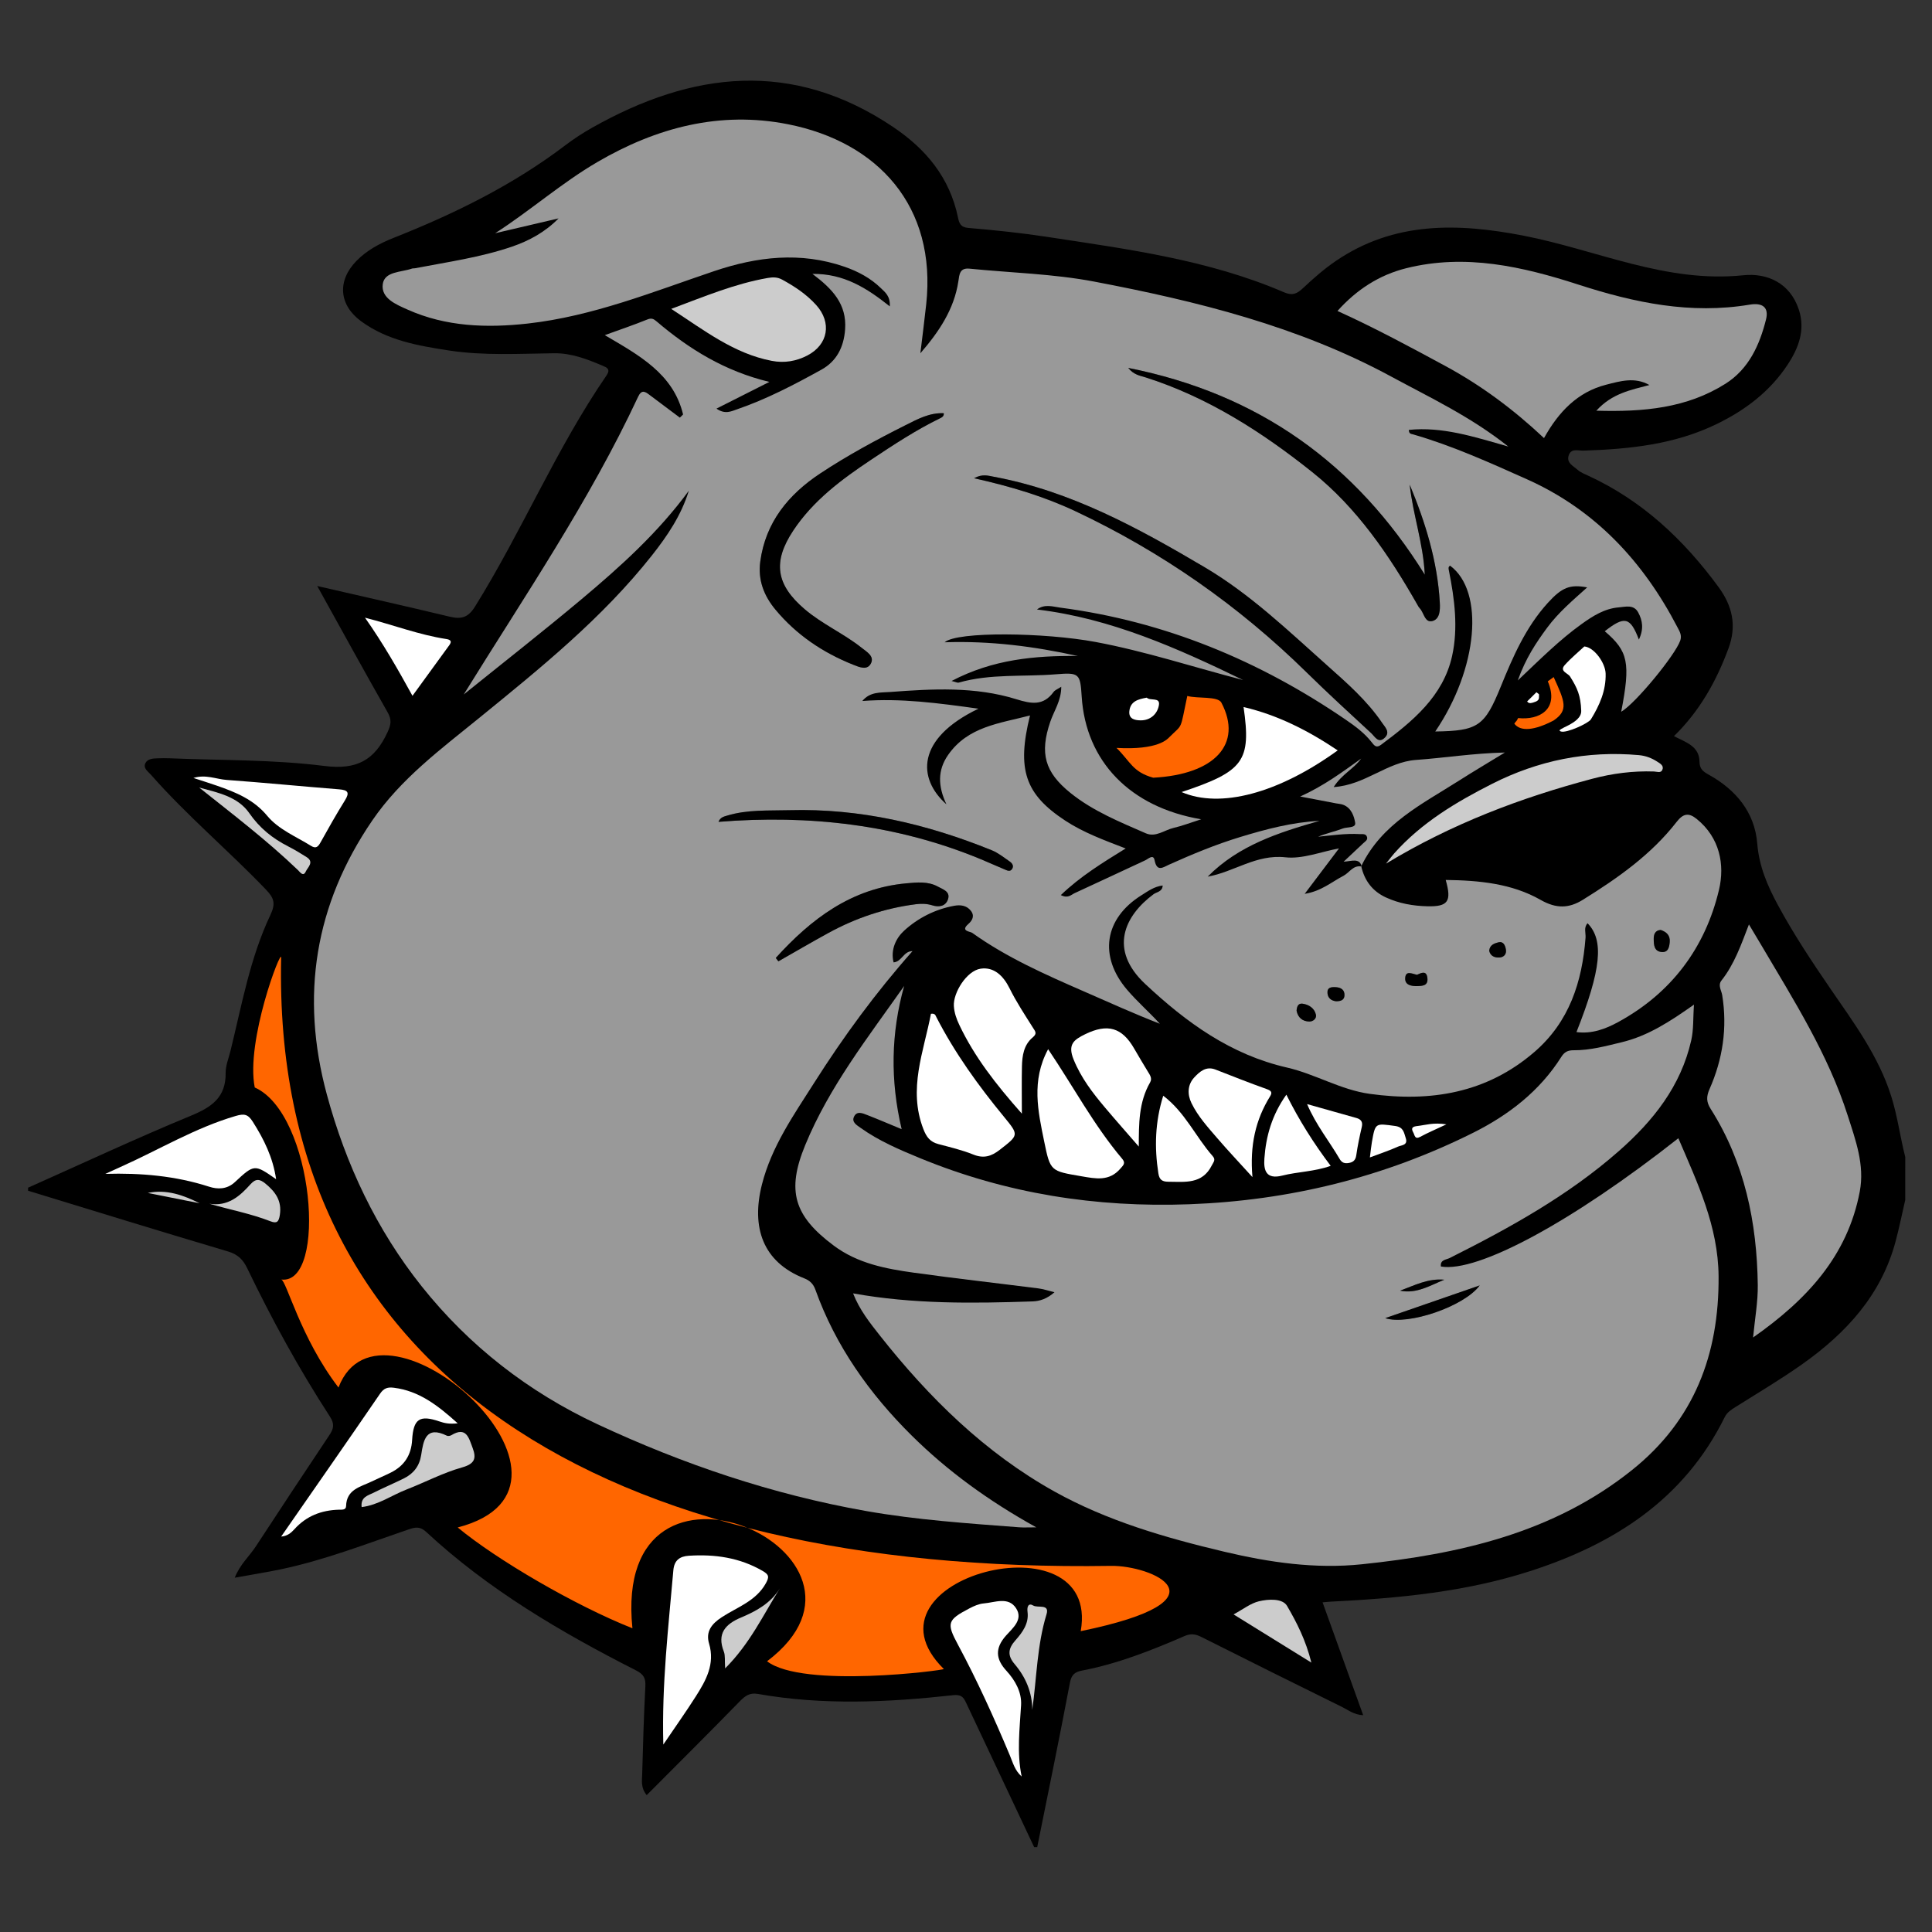 <?xml version="1.0" encoding="utf-8"?>
<!-- Generator: Adobe Illustrator 16.0.0, SVG Export Plug-In . SVG Version: 6.00 Build 0)  -->
<!DOCTYPE svg PUBLIC "-//W3C//DTD SVG 1.1//EN" "http://www.w3.org/Graphics/SVG/1.1/DTD/svg11.dtd">
<svg version="1.1" xmlns="http://www.w3.org/2000/svg" xmlns:xlink="http://www.w3.org/1999/xlink" x="0px" y="0px"
	 width="700px" height="700px" viewBox="0 0 700 700" enable-background="new 0 0 700 700" xml:space="preserve">
<rect x="0" y="0" width="700" height="700" fill="#333333" stroke="none"/>
<g id="Layer_2">
	<rect display="none" fill="#FF6600" width="700" height="700"/>
</g>
<g id="Layer_1">
	<g>
		<path fill-rule="evenodd" clip-rule="evenodd" d="M690.304,434.764c-1.151,4.988-2.164,10.016-3.479,14.963
			c-5.165,19.427-17.891,33.241-33.765,44.487c-7.824,5.539-16.101,10.445-24.226,15.555
			c-1.595,1.005-3.077,1.94-3.953,3.709c-14.671,29.715-40.022,45.942-70.453,55.756
			c-23.409,7.547-47.619,9.849-71.999,11.056c-0.919,0.045-1.831,0.146-3.236,0.264
			c4.894,13.597,9.71,26.981,14.717,40.9c-3.363-0.158-5.38-1.868-7.575-2.948
			c-17.049-8.406-34.084-16.854-51.063-25.404c-2.135-1.071-3.823-1.312-6.106-0.325
			c-12.01,5.2-24.17,10.021-37.099,12.498c-2.526,0.488-3.842,1.393-4.406,4.373
			c-3.763,19.905-7.866,39.743-11.859,59.604c-0.371,0-0.739,0-1.11,0
			c-8.253-17.501-16.5-35.005-24.755-52.51c-0.913-1.936-1.842-2.849-4.595-2.542
			c-23.583,2.597-47.195,3.708-70.741-0.456c-2.976-0.523-4.635,0.7-6.602,2.718
			c-11.079,11.372-22.353,22.564-33.686,33.947c-2.229-2.679-1.699-5.328-1.631-7.778
			c0.274-10.551,0.604-21.095,1.143-31.632c0.15-2.957-0.574-4.354-3.44-5.81
			c-27.231-13.843-53.481-29.244-76.019-50.189c-2.208-2.049-3.938-1.678-6.391-0.841
			c-15.311,5.213-30.415,11.128-46.313,14.447c-5.358,1.117-10.771,1.971-16.605,3.029
			c1.837-4.753,5.273-7.728,7.67-11.396c8.796-13.436,17.627-26.843,26.557-40.187
			c1.598-2.388,2.031-4.061,0.23-6.828c-11.186-17.211-21.026-35.204-29.935-53.695
			c-1.547-3.205-3.432-5.054-7.01-6.113c-24.178-7.162-48.271-14.624-72.391-21.985
			c0-0.371,0-0.741,0-1.112c19.674-8.768,39.199-17.902,59.102-26.123
			c7.511-3.103,12.58-6.662,12.476-15.443c-0.031-2.682,1.113-5.39,1.773-8.076
			c4.088-16.617,7.066-33.606,14.447-49.186c1.999-4.223,1.267-6.156-1.654-9.208
			c-13.575-14.177-28.676-26.82-41.647-41.587c-1.046-1.191-2.912-2.338-1.989-4.199
			c0.796-1.604,2.739-1.688,4.421-1.743c1.479-0.047,2.967-0.071,4.445-0.008
			c18.677,0.777,37.492,0.439,55.973,2.775c11.763,1.486,18.147-2.084,22.818-12.093
			c1.329-2.843,1.674-4.588,0.085-7.371c-8.487-14.892-16.717-29.931-25.489-45.733
			c16.537,3.808,32.278,7.342,47.964,11.106c4.179,1.003,6.685,0.393,9.212-3.667
			c16.989-27.293,29.394-57.181,47.639-83.738c1.569-2.284,0.091-2.879-1.442-3.525
			c-5.611-2.367-11.229-4.583-17.531-4.51c-12.743,0.147-25.495,0.939-38.206-1.017
			c-11.179-1.717-22.244-3.651-31.658-10.509c-8.108-5.905-8.832-14.655-1.827-21.877
			c3.798-3.914,8.555-6.435,13.57-8.423c22.053-8.735,43.203-19.125,62.191-33.548
			c3.083-2.34,6.362-4.473,9.73-6.374c36.258-20.447,72.537-24.729,108.965-0.264
			c12.007,8.06,20.554,18.396,23.552,32.83c0.415,1.993,0.878,3.535,3.735,3.777
			c9.562,0.804,19.125,1.798,28.607,3.246c29.129,4.452,58.434,8.282,85.83,20.09
			c2.956,1.272,4.604,0.556,6.748-1.454c3.77-3.527,7.684-6.989,11.937-9.89
			c21.146-14.419,44.261-13.819,68.15-9.166c26.406,5.144,51.478,17.231,79.519,14.322
			c8.599-0.892,16.931,2.741,20.123,12.438c2.411,7.319-0.047,13.862-4.021,19.898
			c-6.369,9.683-15.256,16.447-25.578,21.489c-15.313,7.479-31.765,9.187-48.472,9.708
			c-1.883,0.06-4.419-0.945-5.306,1.717c-0.918,2.749,1.661,3.847,3.219,5.234
			c1.07,0.956,2.519,1.526,3.854,2.14c19.509,8.977,34.554,23.126,47.141,40.244
			c5.085,6.916,6.743,14.032,3.678,22.312c-4.399,11.888-10.423,22.689-19.76,31.804
			c4.129,2.184,9.173,3.535,9.245,9.215c0.033,2.758,1.367,3.648,3.484,4.825
			c9.758,5.431,16.536,13.636,17.438,24.794c0.672,8.307,3.674,15.296,7.44,22.272
			c5.712,10.583,12.351,20.591,19.148,30.498c8.456,12.314,17.383,24.32,21.975,38.899
			c2.281,7.229,3.202,14.7,5.072,21.981C690.304,424.39,690.304,429.577,690.304,434.764z"/>
		<path fill-rule="evenodd" clip-rule="evenodd" d="M486.779,317.295c-4.278,2.228-8.031,5.588-14.077,6.56
			c4.516-5.979,8.422-11.154,12.434-16.466c-6.545,1.203-13.16,3.917-19.397,3.227
			c-10.625-1.174-18.587,5.305-28.177,7.007c11.194-11.344,25.714-15.987,40.521-20.214
			c-9.901,0.495-19.381,3.004-28.76,5.861c-8.835,2.69-17.368,6.228-25.795,10.016
			c-2.099,0.943-4.357,2.792-5.215-1.628c-0.452-2.331-2.285-0.458-3.372,0.045
			c-8.552,3.949-17.058,7.993-25.622,11.911c-1.239,0.568-2.336,2.015-4.97,0.693
			c7.08-6.794,15.056-11.684,23.492-16.897c-7.854-3.023-15.29-5.748-21.9-10.091
			c-14.557-9.564-17.607-18.509-12.756-38.094c-11.143,2.902-22.487,4-29.662,14.286
			c-3.853,5.517-3.735,11.309-0.614,17.915c-10.524-9.311-11.08-23.773,11.596-34.658
			c-14.645-2.044-28.202-3.851-42.079-2.788c2.817-3.442,6.697-3.005,10.106-3.263
			c15.32-1.155,30.74-2.019,45.649,2.609c5.438,1.689,9.808,2.517,13.555-2.632
			c0.499-0.685,1.476-1.024,2.77-1.878c0.011,5.062-2.632,8.718-3.986,12.706
			c-3.864,11.384-2.05,18.222,7.325,25.775c8.176,6.588,17.812,10.473,27.286,14.617
			c3.608,1.576,6.733-1.177,10.065-1.951c3.152-0.73,6.203-1.914,10.016-3.127
			c-25.817-4.346-41.809-21.041-43.302-44.456c-0.53-8.319-0.832-8.779-9.343-8.078
			c-11.75,0.97-23.696-0.286-35.25,3.027c-0.411,0.117-0.95-0.206-2.551-0.601
			c14.988-7.859,30.183-9.202,45.722-9.057c-15.696-3.452-31.514-5.533-48.235-4.962
			c4.477-4.009,36.293-3.55,54.649-0.121c18.156,3.391,35.66,9.178,53.504,13.8
			c-23.826-11.543-47.902-22.353-74.708-25.564c2.822-2.094,5.739-1.024,8.371-0.681
			c37.914,4.96,72.232,19.193,103.657,40.716c3.359,2.299,6.646,4.751,9.184,7.979
			c1.017,1.292,1.708,2.313,3.458,1.011c11.413-8.49,22.512-17.534,25.75-32.183
			c2.243-10.144,0.906-20.601-1.137-30.813c-0.15-0.748-0.385-1.403,0.407-1.908
			c12.594,9.316,10.095,37.338-5.373,60.084c15.564-0.215,17.913-1.941,23.749-16.291
			c4.394-10.798,9.037-21.515,17.03-30.302c5.136-5.643,8.007-6.775,14.27-5.616
			c-5.269,4.73-10.445,9.11-14.482,14.579c-4.033,5.467-7.796,11.077-10.667,19.137
			c8.272-7.824,15.162-14.723,23.094-20.414c4.102-2.944,8.323-5.635,13.494-6.062
			c2.471-0.205,5.403-1.123,7.014,1.792c1.639,2.969,2.084,6.098,0.275,9.877
			c-3.118-8.226-5.209-8.62-12.366-3.02c8.524,7.239,9.388,11.468,5.959,29.174
			c5.2-3.006,19.642-20.621,21.401-25.812c0.647-1.905-0.236-3.297-0.966-4.7
			c-12.374-23.842-29.808-42.657-54.64-53.748c-13.478-6.019-26.953-12.127-41.198-16.238
			c-0.647-0.188-1.539-0.129-1.531-1.626c12.095-1.231,23.429,2.424,36.039,6.039
			c-13.714-10.889-28.317-17.71-42.405-25.345c-33.689-18.264-70.435-27.345-107.659-34.431
			c-14.816-2.819-30.104-3.168-45.17-4.68c-3.581-0.355-3.654,2.122-4.029,4.588
			c-1.533,10.128-7.026,18.288-13.769,26.069c0.709-5.892,1.469-11.779,2.111-17.681
			c3.876-35.547-17.445-58.833-50.04-65.297c-24.668-4.893-47.653,1.171-69.119,13.703
			c-12.95,7.562-24.238,17.568-37.003,25.778c7.655-1.793,15.316-3.585,22.971-5.377
			c-4.838,4.937-10.611,8.102-16.952,10.264c-11.409,3.887-23.315,5.543-35.085,7.809
			c-0.362,0.068-0.766,0-1.1,0.119c-3.885,1.375-9.917,0.958-10.56,5.619
			c-0.714,5.174,4.925,7.419,9.003,9.243c13.924,6.228,28.733,6.692,43.53,5.045
			c23.495-2.619,45.336-11.49,67.513-18.982c15.613-5.274,31.274-7.111,47.232-1.604
			c4.964,1.714,9.504,4.145,13.267,7.83c1.475,1.443,3.374,2.814,3.161,6.535
			c-8.374-6.657-16.618-11.894-28.027-11.768c7.23,5.438,12.494,10.938,11.834,20.099
			c-0.471,6.516-3.129,11.588-8.587,14.604c-9.85,5.449-19.856,10.686-30.555,14.361
			c-2.085,0.717-4.36,1.946-7.466-0.253c6.528-3.297,12.452-6.286,19.167-9.673
			c-16.211-3.905-29.115-11.916-40.892-21.95c-1.08-0.917-1.827-1.283-3.346-0.663
			c-4.906,1.995-9.939,3.687-15.389,5.668c12.382,7.28,24.825,13.973,28.362,28.744
			c-0.39,0.381-0.778,0.766-1.167,1.15c-3.648-2.74-7.295-5.49-10.957-8.214
			c-1.592-1.188-2.871-2.138-4.183,0.669c-17.658,37.851-41.154,72.242-63.177,107.858
			c14.245-11.486,28.656-22.764,42.675-34.515c14.14-11.854,27.842-24.218,38.884-39.312
			c-2.704,8.859-7.772,16.363-13.394,23.47C218.233,223.955,195.903,242,173.646,260.106
			c-13.923,11.325-28.439,22.071-38.74,37.134c-20.864,30.512-26.155,63.612-16.495,99.29
			c6.904,25.489,18.006,48.996,34.402,69.57c17.165,21.539,38.645,38.242,63.656,49.932
			c31.052,14.507,63.389,25.432,97.178,31.414c18.358,3.252,37.024,4.504,55.628,5.924
			c1.554,0.118,3.123,0.019,6.188,0.019c-17.405-9.649-32.248-20.489-45.194-33.313
			c-15.153-15.018-27.543-32.373-34.842-52.795c-0.787-2.197-2.099-3.35-4.039-4.114
			c-15.039-5.909-19.276-18.458-15.319-34.032c3.495-13.756,11.494-25.115,18.915-36.8
			c10.613-16.723,22.293-32.662,35.629-47.718c-3.261-0.021-3.817,3.8-6.852,4.076
			c-1.185-4.712,0.996-8.907,3.79-11.465c5.01-4.591,11.228-7.769,18.138-9.04
			c2.284-0.421,4.512-0.163,6.055,1.782c1.47,1.852,0.574,3.533-0.932,4.85
			c-2.93,2.553,0.723,2.668,1.411,3.157c12.557,8.993,26.609,15.166,40.675,21.311
			c9.06,3.962,18.067,8.035,27.345,11.645c-3.902-4.273-8.181-7.99-11.87-12.313
			c-10.333-12.104-8.307-25.824,5.222-34.267c2.313-1.445,4.552-3.133,7.663-3.52
			c-0.092,2.296-2.171,2.318-3.31,3.166c-10.448,7.769-16.403,19.979-3.027,32.505
			c14.945,13.995,30.984,25.629,51.355,30.286c10.247,2.348,19.442,8.076,30.01,9.537
			c21.993,3.039,42.369-0.221,59.721-15.229c12.581-10.88,17.243-25.35,18.464-41.348
			c0.131-1.733-0.738-3.652,0.733-5.238c6.017,6.169,4.953,16.777-4.02,39.433
			c5.629,0.741,10.605-1.172,15.108-3.627c19.267-10.496,31.552-26.91,36.534-47.938
			c2.152-9.09,0.287-18.89-8.082-25.656c-2.843-2.301-4.839-2.061-7.266,1.062
			c-9.225,11.877-21.361,20.388-33.983,28.227c-4.994,3.098-9.549,3.319-15.324,0.026
			c-10.394-5.928-22.24-7.057-34.367-7.213c2.239,7.792,0.83,9.705-6.591,9.54
			c-5.204-0.115-10.305-1.004-15.082-3.211c-4.868-2.247-7.76-6.093-8.928-11.286
			c7.398-15.463,22.138-22.557,35.566-31.12c5.074-3.239,10.263-6.296,16.479-10.094
			c-11.573,0.272-21.851,1.946-32.19,2.684c-10.591,0.753-18.388,9.101-29.847,9.835
			c3.024-4.752,7.352-6.638,9.957-10.314c-6.818,4.875-13.513,9.867-22.084,13.735
			c4.968,0.95,8.964,1.713,12.962,2.475c0.902,0.173,1.857,0.214,2.699,0.549
			c2.877,1.147,3.869,4.115,4.256,6.473c0.329,2.01-2.91,1.479-4.502,2.096
			c-2.887,1.121-5.977,1.726-8.924,2.969c5.011-0.48,9.976-1.233,14.99-0.949
			c1.027,0.062,2.404-0.278,2.759,1.148c0.253,1.016-0.737,1.557-1.4,2.173
			c-2.134,1.986-4.251,3.992-7.116,6.687c3.065-0.19,5.719-1.468,6.601,1.77
			C490.302,313.272,488.97,316.154,486.779,317.295z"/>
		<path fill-rule="evenodd" clip-rule="evenodd" d="M522.073,458.88c-0.36-2.479,1.92-2.441,3.194-3.085
			c21.697-10.894,42.887-22.583,61.253-38.727c12.451-10.943,22.483-23.485,26.25-40.149
			c0.904-3.994,0.626-7.955,0.99-12.924c-8.662,6.104-16.653,11.331-26.149,13.615
			c-5.749,1.389-11.464,2.957-17.415,2.916c-2.107-0.013-3.346,0.579-4.493,2.393
			c-7.853,12.432-19.162,21.122-32.024,27.539c-32.322,16.125-66.562,24.532-102.798,25.866
			c-33.809,1.242-66.249-3.849-97.505-16.691c-7.52-3.093-15-6.285-21.66-11.052
			c-1.271-0.908-3.179-1.993-2.333-3.894c1.035-2.333,3.16-1.338,4.838-0.688
			c3.93,1.524,7.801,3.193,12.467,5.119c-4.188-17.735-3.875-34.823,0.904-51.881
			c-13.092,18.608-27.141,36.497-35.854,57.67c-6.814,16.567-4.102,25.617,10.369,36.414
			c8.655,6.458,18.821,8.384,29.086,9.809c14.98,2.084,30.021,3.768,45.027,5.679
			c1.785,0.227,3.524,0.825,5.838,1.386c-2.63,2.333-5.269,3.241-7.91,3.327
			c-21.604,0.724-43.2,1.03-65.06-2.908c2.315,5.946,6.105,10.709,9.776,15.356
			c17.777,22.489,38.085,42.467,63.234,56.462c19.078,10.617,40.139,16.719,61.369,21.756
			c16.417,3.894,33.025,6.344,49.97,4.575c35.321-3.685,69.305-11.268,97.918-34.176
			c22.477-17.998,31.522-41.815,31.32-70.128c-0.131-18.223-7.669-33.9-14.572-50.058
			C569.665,442.682,535.367,461.189,522.073,458.88z"/>
		<path fill-rule="evenodd" clip-rule="evenodd" d="M578.385,148.803c17.153,0.503,32.787-0.934,46.762-9.752
			c8.471-5.346,12.392-14.033,14.719-23.314c1.108-4.43-1.354-6.125-5.886-5.365
			c-21.366,3.588-41.723-0.655-62.026-7.23c-20.269-6.562-41.009-11.334-62.486-5.951
			c-9.688,2.428-17.84,7.641-24.876,15.475c13.599,6.167,26.383,13.07,39.159,19.984
			c12.924,6.993,24.611,15.68,35.671,26.08c5.25-9.462,12.158-16.722,22.554-19.354
			c5.018-1.269,10.319-2.896,15.637,0.131C590.909,141.281,584.085,142.511,578.385,148.803z"/>
		<path fill-rule="evenodd" clip-rule="evenodd" d="M673.833,431.702c1.827-9.646-1.528-18.63-4.37-27.521
			c-7.094-22.184-19.518-41.737-31.242-61.618c-1.376-2.329-2.773-4.644-4.549-7.622
			c-2.893,7.542-5.332,14.476-9.946,20.304c-1.392,1.756-0.015,3.604,0.261,5.313
			c1.912,11.834,0.207,23.185-4.591,34.037c-1.201,2.719-1.169,4.685,0.39,7.14
			c12.359,19.5,16.796,41.195,17.089,63.896c0.08,6.032-1.044,12.077-1.695,18.96
			C654.63,470.971,669.405,455.075,673.833,431.702z"/>
		<path fill-rule="evenodd" clip-rule="evenodd" d="M252.125,614.606c3.675-5.784,6.986-11.689,4.787-19.096
			c-1.283-4.324,0.878-7.136,4.595-9.563c5.612-3.672,12.403-5.83,15.99-12.318
			c1.285-2.328,1.099-3.13-1.193-4.458c-8.321-4.835-17.279-6.088-26.68-5.499
			c-3.415,0.212-5.351,1.687-5.661,5.326c-1.778,20.593-4.225,41.146-3.632,63.086
			C244.745,625.572,248.583,620.183,252.125,614.606z"/>
		<path fill-rule="evenodd" clip-rule="evenodd" d="M279.642,130.749c4.571,0.878,8.875,0.121,12.846-1.934
			c7.638-3.957,8.936-11.957,3.246-18.281c-3.505-3.898-7.782-6.725-12.335-9.217
			c-1.728-0.945-3.364-0.931-5.291-0.593c-11.885,2.079-22.918,6.705-34.909,11.188
			C255.318,119.807,265.971,128.129,279.642,130.749z"/>
		<path fill-rule="evenodd" clip-rule="evenodd" d="M334.565,409.115c1.126,2.911,2.473,4.626,5.407,5.404
			c4.265,1.13,8.606,2.152,12.681,3.798c3.784,1.527,6.557,0.638,9.586-1.724
			c6.879-5.359,7.008-5.285,1.518-11.96c-9.281-11.283-17.791-23.071-24.493-36.1
			c-0.322-0.624-0.447-1.446-1.967-1.22C334.696,381.029,328.916,394.555,334.565,409.115z"/>
		<path fill-rule="evenodd" clip-rule="evenodd" d="M142.739,502.811c-2.249-0.285-3.636,0.1-5.038,2.152
			c-11.753,17.17-23.664,34.231-35.832,51.763c2.252-0.148,3.689-1.434,4.748-2.608
			c4.359-4.853,9.805-6.938,16.166-7.127c1.026-0.032,2.578,0.208,2.613-1.308
			c0.154-6.077,5.201-6.937,9.226-8.89c2.311-1.126,4.693-2.108,6.99-3.256
			c4.843-2.434,7.384-6.25,7.711-11.812c0.46-7.688,2.726-9.144,9.885-6.715
			c1.79,0.605,3.481,1.031,6.628,0.688C158.529,509.113,151.8,503.954,142.739,502.811z"/>
		<path fill-rule="evenodd" clip-rule="evenodd" d="M75.785,429.966c3.018,0.977,6.432,1.026,9.326-1.669
			c7.044-6.57,7.131-6.48,14.931-1.054c-1.144-7.854-4.409-14.465-8.479-20.855
			c-1.723-2.699-3.07-2.961-6.168-2.053c-14.755,4.319-27.842,12.281-41.729,18.477
			c-1.835,0.819-3.658,1.669-5.49,2.505C51.019,424.946,63.518,426.01,75.785,429.966z"/>
		<path fill-rule="evenodd" clip-rule="evenodd" d="M370.268,386.419c0.086-3.929,0.671-7.863,3.909-10.55
			c1.711-1.425,0.915-2.179,0.072-3.518c-2.944-4.681-6.021-9.32-8.465-14.263
			c-2.259-4.567-5.67-7.832-10.488-7.113c-5.085,0.765-9.992,8.764-9.693,13.535
			c0.149,2.45,0.954,4.698,1.985,6.863c5.444,11.464,13.111,21.354,22.65,32.124
			C370.239,396.662,370.155,391.538,370.268,386.419z"/>
		<path fill-rule="evenodd" clip-rule="evenodd" d="M576.826,282.184c7.345-1.951,14.831-2.924,22.46-2.657
			c1.02,0.037,2.443,0.678,3.002-0.567c0.697-1.561-0.813-2.326-1.821-2.986
			c-2.018-1.317-4.194-2.156-6.695-2.379c-18.72-1.662-36.41,1.925-53.113,10.381
			c-13.07,6.615-25.576,14.088-35.481,25.187c-0.816,0.916-1.537,1.912-3,3.744
			C526.138,298.421,550.976,289.052,576.826,282.184z"/>
		<path fill-rule="evenodd" clip-rule="evenodd" d="M484.678,271.882c-10.622-7.12-21.645-12.788-34.107-15.707
			c2.809,19.612,0.106,23.28-22.459,30.807C442.12,293.021,463.113,287.489,484.678,271.882z"/>
		<path fill-rule="evenodd" clip-rule="evenodd" d="M378.351,413.683c2.194,10.734,2.334,10.59,13.421,12.489
			c5.174,0.886,10.103,1.967,14.177-2.777c1.08-1.261,1.986-1.948,0.626-3.558
			c-10.239-12.119-17.683-26.16-26.82-39.699C373.578,391.609,376.101,402.68,378.351,413.683z"/>
		<path fill-rule="evenodd" clip-rule="evenodd" d="M369.956,617.827c0.273-4.699-2.108-8.986-5.324-12.486
			c-3.902-4.245-4.156-8.162-0.206-12.656c2.406-2.74,6.41-5.825,3.729-9.976
			c-2.802-4.331-7.681-2.098-11.715-1.759c-1.77,0.148-3.574,0.944-5.184,1.79
			c-8.054,4.219-8.365,5.332-4.179,13.133c6.991,13.023,13.079,26.466,18.793,40.092
			c1.109,2.646,1.818,5.535,4.296,7.695C368.369,634.996,369.454,626.436,369.956,617.827z"/>
		<path fill-rule="evenodd" clip-rule="evenodd" d="M416.707,392.167c0.874-1.52-0.155-2.808-0.914-4.07
			c-1.612-2.687-3.249-5.354-4.795-8.071c-4.432-7.782-9.704-9.275-17.84-5.3
			c-4.048,1.977-6.398,3.667-4.174,9.139c2.719,6.688,6.885,12.092,11.382,17.422
			c4.021,4.764,8.154,9.429,12.236,14.138C412.637,407.274,412.535,399.425,416.707,392.167z"/>
		<path fill-rule="evenodd" clip-rule="evenodd" d="M460.194,397.186c0.921-1.479,0.312-2.039-1.318-2.618
			c-6.222-2.215-12.36-4.662-18.518-7.058c-3.415-1.326-5.752,0.817-7.655,2.866
			c-2.45,2.636-2.558,6.123-1.01,9.302c2.352,4.843,6.005,8.817,9.481,12.86
			c3.723,4.327,7.645,8.479,12.61,13.95C452.79,415.029,454.902,405.714,460.194,397.186z"/>
		<path fill-rule="evenodd" clip-rule="evenodd" d="M78.666,284.695c6.792,2.374,13.245,4.982,18.151,10.891
			c4.132,4.975,10.414,7.486,15.877,10.889c1.74,1.082,2.527,0.381,3.404-1.197
			c2.867-5.15,5.765-10.288,8.881-15.291c1.782-2.87,1.095-3.74-2.093-3.996
			c-13.603-1.082-27.182-2.417-40.788-3.413c-3.827-0.28-7.548-2.083-12.016-0.706
			C73.236,282.905,75.966,283.752,78.666,284.695z"/>
		<path fill-rule="evenodd" clip-rule="evenodd" d="M419.7,425.132c0.349,2.229,1.291,3.021,3.591,3.034
			c6.058,0.026,12.32,0.986,15.776-5.937c0.589-1.182,1.518-1.985,0.307-3.353
			c-6.16-6.977-9.993-15.88-17.912-21.871C418.501,406.456,418.233,415.722,419.7,425.132z"/>
		<path fill-rule="evenodd" clip-rule="evenodd" d="M458.11,419.765c-0.309,4.304,0.624,7.65,6.466,6.177
			c5.641-1.425,11.609-1.415,17.556-3.532c-6.166-8.189-11.431-16.487-16.058-25.788
			C460.834,403.995,458.685,411.652,458.11,419.765z"/>
		<path fill-rule="evenodd" clip-rule="evenodd" d="M149.448,252.105c4.5-6.182,8.614-11.847,12.735-17.505
			c0.882-1.212,2.247-2.652-0.508-3.072c-9.825-1.502-19.108-5.093-29.438-7.732
			C138.795,233.102,144.067,242.331,149.448,252.105z"/>
		<path fill-rule="evenodd" clip-rule="evenodd" d="M147.359,539.646c6.693-2.597,13.133-6.019,19.996-7.955
			c4.676-1.315,5.332-3.269,3.862-7.148c-1.347-3.555-2.262-7.823-7.683-4.549
			c-0.435,0.257-1.203,0.393-1.619,0.186c-7.665-3.758-8.506,1.753-9.307,6.959
			c-0.619,4.042-2.771,6.773-6.285,8.52c-3.63,1.795-7.371,3.368-10.988,5.191
			c-1.998,1.009-4.738,1.532-4.305,5.199C137.095,545.299,141.96,541.739,147.359,539.646z"/>
		<path fill-rule="evenodd" clip-rule="evenodd" d="M466.324,581.846c-1.618-2.777-6.759-2.492-10.192-1.67
			c-3.044,0.733-5.74,2.9-9.187,4.754c9.478,5.874,18.296,11.332,28.188,17.459
			C473.114,594.25,469.826,587.851,466.324,581.846z"/>
		<path fill-rule="evenodd" clip-rule="evenodd" d="M576.408,260.647c3.142-5.092,5.505-10.432,5.343-16.582
			c-0.101-3.887-4.149-9.551-7.723-9.84c-2.117,1.982-4.789,4.176-7.075,6.718
			c0.332,2.771,2.334,3.672,3.419,5.914"/>
		<path fill-rule="evenodd" clip-rule="evenodd" d="M379.17,584.907c1.211-3.957-3.178-2.193-4.819-3.198
			c-1.655-1.008-2.317,0.304-2.055,2.312c0.549,4.21-1.839,7.421-4.425,10.342
			c-2.564,2.894-2.965,5.386-0.254,8.573c4.011,4.721,6.392,10.266,6.392,16.601
			C375.632,607.819,375.724,596.167,379.17,584.907z"/>
		<path fill-rule="evenodd" clip-rule="evenodd" d="M485.39,419.94c0.806,1.375,1.822,1.66,3.193,1.446
			c1.614-0.242,2.56-0.962,2.818-2.798c0.493-3.446,1.21-6.869,2.002-10.261
			c0.438-1.877-0.307-2.795-1.956-3.26c-5.761-1.634-11.526-3.252-17.862-5.034
			C476.833,407.646,481.63,413.487,485.39,419.94z"/>
		<path fill-rule="evenodd" clip-rule="evenodd" d="M97.966,442.482c2.379,0.927,3.043,0.199,3.428-2.312
			c0.773-5.082-1.597-8.342-5.205-11.316c-2.053-1.696-3.518-1.923-5.458,0.248
			c-3.88,4.341-8.18,8.104-14.854,7.036C83.342,438.321,90.857,439.707,97.966,442.482z"/>
		<path fill-rule="evenodd" clip-rule="evenodd" d="M107.923,315.22c0.792,0.756,1.936,2.595,2.871,0.532
			c0.679-1.492,3.152-3.402,0.299-5.202c-2.179-1.375-4.395-2.719-6.692-3.89
			c-5.671-2.896-10.342-6.633-14.086-12.048c-4.175-6.038-11.467-7.438-18.151-9.272
			C84.387,295.075,96.713,304.476,107.923,315.22z"/>
		<path fill-rule="evenodd" clip-rule="evenodd" d="M282.607,575.434c-3.36,5.431-8.533,8.284-14.063,10.604
			c-5.656,2.364-8.867,5.766-6.289,12.358c0.56,1.435,0.284,3.191,0.479,6.092
			C271.799,595.425,276.552,585.043,282.607,575.434z"/>
		<path fill-rule="evenodd" clip-rule="evenodd" d="M506.514,415.446c1.22-0.553,3.702-0.444,2.815-3.085
			c-0.665-1.994-0.773-3.983-3.866-4.399c-7.165-0.967-7.145-1.23-8.398,5.82
			c-0.281,1.582-0.422,3.184-0.727,5.576C500.097,417.941,503.381,416.861,506.514,415.446z"/>
		<path fill-rule="evenodd" clip-rule="evenodd" d="M409.175,257.77c-0.255,2.919,2.352,3.219,4.158,3.229
			c3.531,0.014,6.063-2.377,6.569-5.561c0.471-2.964-3.126-1.38-4.404-2.661
			C412.392,253.326,409.497,254.072,409.175,257.77z"/>
		<path fill-rule="evenodd" clip-rule="evenodd" d="M513.583,407.975c-1.561,0.177-2.556,0.539-1.528,2.34
			c0.565,0.989,0.5,2.68,2.546,1.568c2.673-1.456,5.493-2.642,9.458-4.509
			C519.343,406.623,516.497,407.641,513.583,407.975z"/>
		<path fill-rule="evenodd" clip-rule="evenodd" d="M53.551,432.227c6.268,1.252,12.534,2.5,18.807,3.754
			C66.438,433.019,60.361,430.82,53.551,432.227z"/>
		<path fill-rule="evenodd" clip-rule="evenodd" fill="#999999" d="M493.202,313.865
			c1.17,5.195,4.062,9.041,8.93,11.288c4.777,2.207,9.878,3.096,15.082,3.211
			c7.421,0.165,8.83-1.748,6.591-9.54c12.127,0.156,23.974,1.285,34.367,7.213
			c5.775,3.293,10.33,3.071,15.324-0.026c12.622-7.839,24.759-16.35,33.983-28.227
			c2.427-3.122,4.423-3.362,7.266-1.062c8.369,6.767,10.234,16.566,8.082,25.656
			c-4.982,21.027-17.268,37.441-36.534,47.938c-4.503,2.455-9.479,4.368-15.108,3.627
			c8.973-22.655,10.036-33.264,4.02-39.433c-1.472,1.586-0.603,3.505-0.733,5.238
			c-1.221,15.998-5.883,30.468-18.464,41.348c-17.352,15.009-37.728,18.269-59.721,15.229
			c-10.567-1.461-19.763-7.189-30.01-9.537c-20.371-4.657-36.41-16.291-51.355-30.286
			c-13.376-12.526-7.421-24.736,3.027-32.505c1.139-0.848,3.218-0.87,3.31-3.166
			c-3.111,0.387-5.35,2.074-7.663,3.52c-13.528,8.442-15.555,22.162-5.222,34.267
			c3.689,4.323,7.968,8.04,11.87,12.313c-9.277-3.609-18.285-7.683-27.345-11.645
			c-14.065-6.145-28.118-12.317-40.675-21.311c-0.688-0.489-4.341-0.604-1.411-3.157
			c1.506-1.316,2.401-2.998,0.932-4.85c-1.543-1.945-3.771-2.203-6.055-1.782
			c-6.91,1.271-13.128,4.449-18.138,9.04c-2.794,2.558-4.975,6.753-3.79,11.465
			c3.034-0.276,3.591-4.097,6.852-4.076c-13.336,15.056-25.016,30.995-35.629,47.718
			c-7.421,11.685-15.42,23.044-18.915,36.8c-3.957,15.574,0.28,28.123,15.319,34.032
			c1.94,0.765,3.252,1.917,4.039,4.114c7.299,20.422,19.688,37.777,34.842,52.795
			c12.946,12.824,27.789,23.664,45.194,33.313c-3.065,0-4.635,0.1-6.188-0.019
			c-18.604-1.42-37.27-2.672-55.628-5.924c-33.789-5.982-66.126-16.907-97.178-31.414
			c-25.012-11.689-46.491-28.393-63.656-49.932c-16.396-20.574-27.498-44.081-34.402-69.57
			c-9.66-35.678-4.369-68.778,16.495-99.29c10.301-15.062,24.817-25.809,38.74-37.134
			c22.257-18.106,44.587-36.151,62.525-58.828c5.621-7.106,10.689-14.61,13.394-23.47
			c-11.042,15.095-24.744,27.458-38.884,39.312c-14.019,11.751-28.43,23.028-42.675,34.515
			c22.022-35.616,45.519-70.008,63.177-107.858c1.312-2.807,2.591-1.856,4.183-0.669
			c3.662,2.724,7.309,5.474,10.957,8.214c0.389-0.385,0.777-0.77,1.167-1.15
			c-3.537-14.771-15.98-21.464-28.362-28.744c5.449-1.981,10.482-3.673,15.389-5.668
			c1.519-0.62,2.266-0.254,3.346,0.663c11.776,10.034,24.681,18.045,40.892,21.95
			c-6.715,3.387-12.639,6.376-19.167,9.673c3.105,2.199,5.381,0.97,7.466,0.253
			c10.698-3.676,20.705-8.912,30.555-14.361c5.458-3.016,8.116-8.088,8.587-14.604
			c0.66-9.16-4.604-14.66-11.834-20.099c11.409-0.126,19.653,5.11,28.027,11.768
			c0.213-3.721-1.687-5.092-3.161-6.535c-3.763-3.686-8.303-6.116-13.267-7.83
			c-15.958-5.507-31.619-3.67-47.232,1.604c-22.177,7.492-44.018,16.363-67.513,18.982
			c-14.797,1.647-29.606,1.183-43.53-5.045c-4.078-1.824-9.717-4.069-9.003-9.243
			c0.643-4.661,6.675-4.244,10.56-5.619c0.334-0.119,0.737-0.051,1.1-0.119
			c11.77-2.266,23.676-3.922,35.085-7.809c6.341-2.162,12.114-5.327,16.952-10.264
			c-7.654,1.792-15.315,3.584-22.971,5.377c12.765-8.21,24.053-18.217,37.003-25.778
			c21.466-12.532,44.451-18.596,69.119-13.703c32.595,6.464,53.916,29.75,50.04,65.297
			c-0.643,5.901-1.402,11.789-2.111,17.681c6.742-7.781,12.235-15.941,13.769-26.069
			c0.375-2.466,0.448-4.943,4.029-4.588c15.066,1.512,30.354,1.86,45.17,4.68
			c37.225,7.086,73.97,16.167,107.659,34.431c14.088,7.635,28.691,14.456,42.405,25.345
			c-12.61-3.615-23.944-7.271-36.039-6.039c-0.008,1.497,0.884,1.438,1.531,1.626
			c14.245,4.111,27.721,10.22,41.198,16.238c24.832,11.091,42.266,29.906,54.64,53.748
			c0.729,1.403,1.613,2.795,0.966,4.7c-1.76,5.191-16.201,22.807-21.401,25.812
			c3.429-17.706,2.565-21.935-5.959-29.174c7.157-5.601,9.248-5.206,12.366,3.02
			c1.809-3.779,1.363-6.908-0.275-9.877c-1.61-2.915-4.543-1.997-7.014-1.792
			c-5.171,0.428-9.393,3.118-13.494,6.062c-7.932,5.691-14.821,12.59-23.094,20.414
			c2.871-8.06,6.634-13.67,10.667-19.137c4.037-5.469,9.214-9.849,14.482-14.579
			c-6.263-1.159-9.134-0.026-14.27,5.616c-7.993,8.787-12.637,19.504-17.03,30.302
			c-5.836,14.35-8.185,16.076-23.749,16.291c15.468-22.746,17.967-50.768,5.365-60.087
			c-0.784,0.508-0.55,1.163-0.399,1.911c2.043,10.213,3.38,20.67,1.137,30.813
			c-3.238,14.648-14.337,23.692-25.75,32.183c-1.75,1.303-2.441,0.281-3.458-1.011
			c-2.538-3.228-5.824-5.68-9.184-7.979c-31.425-21.522-65.743-35.756-103.657-40.716
			c-2.632-0.344-5.549-1.413-8.371,0.681c26.806,3.212,50.882,14.021,74.708,25.564
			c-17.844-4.622-35.348-10.409-53.504-13.8c-18.356-3.429-50.173-3.888-54.649,0.121
			c16.722-0.571,32.539,1.51,48.235,4.962c-15.539-0.146-30.733,1.197-45.722,9.057
			c1.601,0.395,2.14,0.718,2.551,0.601c11.554-3.313,23.5-2.058,35.25-3.027
			c8.511-0.701,8.812-0.241,9.343,8.078c1.493,23.415,17.484,40.11,43.302,44.456
			c-3.812,1.213-6.863,2.396-10.016,3.127c-3.332,0.774-6.457,3.527-10.065,1.951
			c-9.474-4.145-19.11-8.029-27.286-14.617c-9.375-7.554-11.189-14.392-7.325-25.775
			c1.354-3.988,3.997-7.645,3.986-12.706c-1.294,0.854-2.271,1.193-2.77,1.878
			c-3.747,5.148-8.117,4.321-13.555,2.632c-14.909-4.628-30.329-3.765-45.649-2.609
			c-3.409,0.258-7.289-0.18-10.106,3.263c13.877-1.062,27.435,0.744,42.079,2.788
			c-22.676,10.885-22.12,25.348-11.596,34.658c-3.121-6.606-3.238-12.398,0.614-17.915
			c7.175-10.286,18.52-11.384,29.662-14.286c-4.852,19.585-1.801,28.529,12.756,38.094
			c6.61,4.343,14.047,7.067,21.9,10.091c-8.437,5.214-16.412,10.104-23.492,16.897
			c2.634,1.321,3.73-0.125,4.97-0.693c8.564-3.918,17.07-7.962,25.622-11.911
			c1.087-0.503,2.92-2.376,3.372-0.045c0.857,4.42,3.116,2.571,5.215,1.628
			c8.427-3.788,16.96-7.325,25.795-10.016c9.379-2.857,18.858-5.366,28.76-5.861
			c-14.808,4.227-29.327,8.87-40.521,20.214c9.59-1.702,17.552-8.181,28.177-7.007
			c6.237,0.69,12.853-2.023,19.397-3.227c-4.012,5.312-7.918,10.486-12.434,16.466
			c6.046-0.972,9.799-4.332,14.077-6.56c2.191-1.141,3.523-4.022,6.631-3.313
			C493.41,313.981,493.2,313.865,493.202,313.865z"/>
		<path fill-rule="evenodd" clip-rule="evenodd" fill="#666666" d="M516.228,208.222
			c-25.024-40.263-60.211-65.541-107.454-74.922c2.062,2.567,4.362,2.814,6.36,3.452
			c22.527,7.183,42.188,19.828,60.327,34.294c16.102,12.836,27.815,30.001,38.03,47.95
			c0.274,0.48,0.534,0.996,0.91,1.387c1.562,1.624,1.807,5.449,4.7,4.596
			c2.627-0.776,2.718-4.047,2.569-6.652c-0.845-14.959-5.213-29.016-10.91-42.741
			C511.923,186.445,515.668,196.813,516.228,208.222z"/>
		<path fill-rule="evenodd" clip-rule="evenodd" fill="#666666" d="M328.021,154.087
			c-10.572,5.307-20.991,10.939-30.849,17.467c-11.49,7.611-19.792,17.648-21.71,31.9
			c-0.896,6.665,1.302,12.378,5.499,17.422c7.62,9.162,17.188,15.593,28.194,19.972
			c2.22,0.885,5.069,2.137,6.398-0.486c1.33-2.625-1.529-4.188-3.346-5.639
			c-6.512-5.189-14.253-8.546-20.635-13.981c-10.378-8.844-11.743-17.098-4.146-28.538
			c7.217-10.862,17.464-18.491,28.118-25.589c8.144-5.426,16.324-10.827,25.159-15.118
			c0.675-0.328,1.3-0.683,1.259-1.774C336.777,149.466,332.39,151.895,328.021,154.087z"/>
		<path fill-rule="evenodd" clip-rule="evenodd" fill="#666666" d="M389.718,185.253
			c31.197,14.703,59.078,34.192,83.697,58.371c7.646,7.509,15.55,14.76,23.422,22.032
			c1.294,1.192,2.599,3.905,4.93,1.584c2.006-2.002,0.071-3.749-1.007-5.34
			c-5.447-8.045-12.735-14.41-19.887-20.782c-14.185-12.643-27.886-25.84-44.461-35.627
			c-24.074-14.22-48.423-27.56-76.331-32.755c-2.104-0.394-4.14-1.1-7.157,0.53
			C366.173,176.24,378.274,179.857,389.718,185.253z"/>
		<path fill-rule="evenodd" clip-rule="evenodd" fill="#666666" d="M300.093,338.057
			c9.93-5.438,20.494-9.005,31.758-10.443c2.059-0.263,4.003-0.197,5.992,0.418
			c2.352,0.727,4.722,0.342,5.598-2.103c1.031-2.891-1.764-3.66-3.596-4.677
			c-3.589-1.993-7.587-1.552-11.395-1.211c-19.995,1.8-34.584,12.925-47.372,27.037
			c0.312,0.411,0.624,0.822,0.941,1.229C288.038,344.885,294.016,341.383,300.093,338.057z"/>
		<path fill-rule="evenodd" clip-rule="evenodd" fill="#666666" d="M355.426,311.33
			c2.899,1.198,5.75,2.512,8.649,3.71c0.809,0.335,1.818,0.876,2.533-0.07
			c0.874-1.15,0.161-2.187-0.76-2.823c-2.115-1.466-4.193-3.141-6.547-4.093
			c-23.494-9.522-47.786-15.213-73.303-14.507c-7.548,0.208-15.168-0.278-22.557,1.967
			c-1.267,0.384-2.455,0.631-3.11,2.255C293.175,295.134,324.959,298.712,355.426,311.33z"/>
		<path fill-rule="evenodd" clip-rule="evenodd" fill="#666666" d="M599.175,340.336
			c0.04,1.962,0.121,4.286,2.747,4.585c2.45,0.281,2.884-1.647,3.052-3.572
			c0.211-2.392-1.103-3.672-3.258-4.414C599.577,337.068,599.138,338.684,599.175,340.336z"/>
		<path fill-rule="evenodd" clip-rule="evenodd" fill="#666666" d="M474.389,370.122
			c1.358,0.026,2.713-1.085,2.396-2.479c-0.539-2.36-2.517-3.645-4.818-3.983
			c-1.657-0.244-2.105,1.121-2.191,2.559C470.276,368.729,471.943,370.068,474.389,370.122z"/>
		<path fill-rule="evenodd" clip-rule="evenodd" fill="#666666" d="M509.126,354.422
			c-0.124,2.481,2.216,2.922,4.381,2.854c1.899-0.055,3.906-0.113,3.682-2.763
			c-0.258-3.052-2.185-2.035-3.792-1.335C511.656,352.844,509.274,351.469,509.126,354.422z"/>
		<path fill-rule="evenodd" clip-rule="evenodd" fill="#666666" d="M543.213,346.929
			c1.589-0.072,2.706-1.13,2.404-2.912c-0.246-1.475-0.908-3.057-2.722-2.596
			c-1.446,0.366-3.184,0.957-3.328,3.085C540.004,346.411,541.562,347.011,543.213,346.929z"/>
		<path fill-rule="evenodd" clip-rule="evenodd" fill="#666666" d="M487.126,360.721
			c0.121-2.058-1.231-2.947-3.141-3.048c-1.551-0.081-3.178-0.005-3.014,2.153
			c0.151,1.961,1.569,2.762,3.046,2.939C485.837,362.823,487.039,362.276,487.126,360.721z"/>
		<path fill-rule="evenodd" clip-rule="evenodd" fill="#999999" d="M622.675,462.46
			c0.202,28.312-8.844,52.13-31.32,70.128c-28.613,22.908-62.597,30.491-97.918,34.176
			c-16.944,1.769-33.553-0.682-49.97-4.575c-21.23-5.037-42.291-11.139-61.369-21.756
			c-25.149-13.995-45.457-33.973-63.234-56.462c-3.671-4.647-7.461-9.41-9.776-15.356
			c21.859,3.938,43.456,3.632,65.06,2.908c2.642-0.086,5.28-0.994,7.91-3.327
			c-2.313-0.561-4.053-1.159-5.838-1.386c-15.007-1.911-30.047-3.595-45.027-5.679
			c-10.265-1.425-20.431-3.351-29.086-9.809c-14.471-10.797-17.184-19.847-10.369-36.414
			c8.714-21.173,22.763-39.062,35.854-57.67c-4.779,17.058-5.092,34.146-0.904,51.881
			c-4.666-1.926-8.537-3.595-12.467-5.119c-1.678-0.65-3.803-1.646-4.838,0.688
			c-0.846,1.9,1.062,2.985,2.333,3.894c6.66,4.767,14.141,7.959,21.66,11.052
			c31.256,12.843,63.696,17.934,97.505,16.691c36.236-1.334,70.476-9.741,102.798-25.866
			c12.862-6.417,24.172-15.107,32.024-27.539c1.147-1.813,2.386-2.405,4.493-2.393
			c5.951,0.041,11.666-1.527,17.415-2.916c9.496-2.284,17.487-7.511,26.149-13.615
			c-0.364,4.969-0.086,8.93-0.99,12.924c-3.767,16.664-13.799,29.206-26.25,40.149
			c-18.366,16.144-39.556,27.833-61.253,38.727c-1.274,0.644-3.555,0.606-3.194,3.085
			c13.294,2.31,47.592-16.198,86.03-46.478C615.006,428.56,622.544,444.237,622.675,462.46z"/>
		<path fill-rule="evenodd" clip-rule="evenodd" fill="#666666" d="M501.891,477.587
			c8.187,2.713,28.576-4.179,34.236-11.853C524.062,469.913,513.309,473.634,501.891,477.587z"/>
		<path fill-rule="evenodd" clip-rule="evenodd" fill="#666666" d="M507.284,467.639
			c5.989,1.226,10.882-1.918,16.025-3.972C517.444,463.112,512.466,465.721,507.284,467.639z"/>
		<path id="ear-left" fill-rule="evenodd" clip-rule="evenodd" fill="#999999" d="M597.612,139.505
			c-6.703,1.776-13.526,3.006-19.227,9.298c17.153,0.503,32.787-0.934,46.762-9.752
			c8.471-5.346,12.392-14.033,14.719-23.314c1.108-4.43-1.354-6.125-5.886-5.365
			c-21.366,3.588-41.723-0.655-62.026-7.23c-20.269-6.562-41.009-11.334-62.486-5.951
			c-9.688,2.428-17.84,7.641-24.876,15.475c13.599,6.167,26.383,13.07,39.159,19.984
			c12.924,6.993,24.611,15.68,35.671,26.08c5.25-9.462,12.158-16.722,22.554-19.354
			C586.993,138.105,592.294,136.479,597.612,139.505z"/>
		<path id="cheek" fill-rule="evenodd" clip-rule="evenodd" fill="#999999" d="M635.178,484.591
			c19.452-13.62,34.227-29.516,38.654-52.889c1.827-9.646-1.528-18.63-4.37-27.521
			c-7.094-22.184-19.518-41.737-31.242-61.618c-1.376-2.329-2.773-4.644-4.549-7.622
			c-2.893,7.542-5.332,14.476-9.946,20.304c-1.392,1.756-0.015,3.604,0.261,5.313
			c1.912,11.834,0.207,23.185-4.591,34.037c-1.201,2.719-1.169,4.685,0.39,7.14
			c12.359,19.5,16.796,41.195,17.089,63.896C636.954,471.663,635.83,477.708,635.178,484.591z"/>
		<path id="spike_6_" fill-rule="evenodd" clip-rule="evenodd" fill="#FFFFFF" d="M240.332,632.084
			c4.413-6.512,8.252-11.901,11.794-17.478c3.675-5.784,6.986-11.689,4.787-19.096
			c-1.283-4.324,0.878-7.136,4.595-9.563c5.612-3.672,12.403-5.83,15.99-12.318
			c1.285-2.328,1.099-3.13-1.193-4.458c-8.321-4.835-17.279-6.088-26.68-5.499
			c-3.415,0.212-5.351,1.687-5.661,5.326C242.185,589.591,239.739,610.145,240.332,632.084z"/>
		<path id="ear-inner" fill-rule="evenodd" clip-rule="evenodd" fill="#CCCCCC" d="M243.199,111.913
			c12.119,7.894,22.772,16.216,36.443,18.836c4.571,0.878,8.875,0.121,12.846-1.934
			c7.638-3.957,8.936-11.957,3.246-18.281c-3.505-3.898-7.782-6.725-12.335-9.217
			c-1.728-0.945-3.364-0.931-5.291-0.593C266.223,102.804,255.19,107.43,243.199,111.913z"/>
		<path id="nose" fill-rule="evenodd" clip-rule="evenodd" fill="#999999" d="M493.41,313.981
			c0,0-0.21-0.116-0.208-0.116c7.4-15.461,22.14-22.555,35.568-31.118
			c5.074-3.239,10.263-6.296,16.479-10.094c-11.573,0.272-21.851,1.946-32.19,2.684
			c-10.591,0.753-18.388,9.101-29.847,9.835c3.024-4.752,7.352-6.638,9.957-10.314
			c-6.818,4.875-13.513,9.867-22.084,13.735c4.968,0.95,8.964,1.713,12.962,2.475
			c0.902,0.173,1.857,0.214,2.699,0.549c2.877,1.147,3.869,4.115,4.256,6.473
			c0.329,2.01-2.91,1.479-4.502,2.096c-2.887,1.121-5.977,1.726-8.924,2.969
			c5.011-0.48,9.976-1.233,14.99-0.949c1.027,0.062,2.404-0.278,2.759,1.148
			c0.253,1.016-0.737,1.557-1.4,2.173c-2.134,1.986-4.251,3.992-7.116,6.687
			C489.875,312.021,492.528,310.744,493.41,313.981z"/>
		<path id="tooth_9_" fill-rule="evenodd" clip-rule="evenodd" fill="#FFFFFF" d="M337.296,367.314
			c-2.601,13.715-8.38,27.24-2.731,41.801c1.126,2.911,2.473,4.626,5.407,5.404
			c4.265,1.13,8.606,2.152,12.681,3.798c3.784,1.527,6.557,0.638,9.586-1.724
			c6.879-5.359,7.008-5.285,1.518-11.96c-9.281-11.283-17.791-23.071-24.493-36.1
			C338.941,367.91,338.816,367.088,337.296,367.314z"/>
		<path id="spike_5_" fill-rule="evenodd" clip-rule="evenodd" fill="#FFFFFF" d="M165.835,515.698
			c-7.307-6.585-14.035-11.744-23.097-12.888c-2.249-0.285-3.636,0.1-5.038,2.152
			c-11.753,17.17-23.664,34.231-35.832,51.763c2.252-0.148,3.689-1.434,4.748-2.608
			c4.359-4.853,9.805-6.938,16.166-7.127c1.026-0.032,2.578,0.208,2.613-1.308
			c0.154-6.077,5.201-6.937,9.226-8.89c2.311-1.126,4.693-2.108,6.99-3.256
			c4.843-2.434,7.384-6.25,7.711-11.812c0.46-7.688,2.726-9.144,9.885-6.715
			C160.998,515.616,162.689,516.042,165.835,515.698z"/>
		<path id="spike_4_" fill-rule="evenodd" clip-rule="evenodd" fill="#FFFFFF" d="M38.176,425.316
			c12.843-0.37,25.342,0.693,37.608,4.649c3.018,0.977,6.432,1.026,9.326-1.669
			c7.044-6.57,7.131-6.48,14.931-1.054c-1.144-7.854-4.409-14.465-8.479-20.855
			c-1.723-2.699-3.07-2.961-6.168-2.053c-14.755,4.319-27.842,12.281-41.729,18.477
			C41.832,423.631,40.008,424.48,38.176,425.316z"/>
		<path id="tooth_8_" fill-rule="evenodd" clip-rule="evenodd" fill="#FFFFFF" d="M370.239,403.498
			c0-6.836-0.084-11.96,0.029-17.079c0.086-3.929,0.671-7.863,3.909-10.55
			c1.711-1.425,0.915-2.179,0.072-3.518c-2.944-4.681-6.021-9.32-8.465-14.263
			c-2.259-4.567-5.67-7.832-10.488-7.113c-5.085,0.765-9.992,8.764-9.693,13.535
			c0.149,2.45,0.954,4.698,1.985,6.863C353.033,382.838,360.7,392.728,370.239,403.498z"/>
		<path id="nose-accent" fill-rule="evenodd" clip-rule="evenodd" fill="#CCCCCC" d="M502.176,312.905
			c23.962-14.484,48.8-23.854,74.649-30.722c7.345-1.951,14.831-2.924,22.46-2.657
			c1.02,0.037,2.443,0.678,3.002-0.567c0.697-1.561-0.813-2.326-1.821-2.986
			c-2.018-1.317-4.194-2.156-6.695-2.379c-18.72-1.662-36.41,1.925-53.113,10.381
			c-13.07,6.615-25.576,14.088-35.481,25.187C504.36,310.077,503.639,311.073,502.176,312.905z"/>
		<path id="eye-white" fill-rule="evenodd" clip-rule="evenodd" fill="#FFFFFF" d="M428.112,286.981
			c14.008,6.039,35.001,0.508,56.566-15.1c-10.622-7.12-21.645-12.788-34.107-15.707
			C453.379,275.787,450.677,279.455,428.112,286.981z"/>
		<path id="tooth_7_" fill-rule="evenodd" clip-rule="evenodd" fill="#FFFFFF" d="M379.754,380.138
			c-6.177,11.472-3.653,22.542-1.403,33.545c2.194,10.734,2.334,10.59,13.421,12.489
			c5.174,0.886,10.103,1.967,14.177-2.777c1.08-1.261,1.986-1.948,0.626-3.558
			C396.335,407.718,388.892,393.677,379.754,380.138z"/>
		<path id="spike_3_" fill-rule="evenodd" clip-rule="evenodd" fill="#FFFFFF" d="M370.166,643.66
			c-1.797-8.664-0.712-17.225-0.21-25.833c0.273-4.699-2.108-8.986-5.324-12.486
			c-3.902-4.245-4.156-8.162-0.206-12.656c2.406-2.74,6.41-5.825,3.729-9.976
			c-2.802-4.331-7.681-2.098-11.715-1.759c-1.77,0.148-3.574,0.944-5.184,1.79
			c-8.054,4.219-8.365,5.332-4.179,13.133c6.991,13.023,13.079,26.466,18.793,40.092
			C366.979,638.61,367.688,641.5,370.166,643.66z"/>
		<path id="tooth_6_" fill-rule="evenodd" clip-rule="evenodd" fill="#FFFFFF" d="M412.602,415.424
			c0.035-8.149-0.067-15.999,4.104-23.257c0.874-1.52-0.155-2.808-0.914-4.07
			c-1.612-2.687-3.249-5.354-4.795-8.071c-4.432-7.782-9.704-9.275-17.84-5.3
			c-4.048,1.977-6.398,3.667-4.174,9.139c2.719,6.688,6.885,12.092,11.382,17.422
			C404.386,406.05,408.52,410.715,412.602,415.424z"/>
		<path id="tooth_5_" fill-rule="evenodd" clip-rule="evenodd" fill="#FFFFFF" d="M453.785,426.488
			c-0.995-11.459,1.117-20.774,6.409-29.303c0.921-1.479,0.312-2.039-1.318-2.618
			c-6.222-2.215-12.36-4.662-18.518-7.058c-3.415-1.326-5.752,0.817-7.655,2.866
			c-2.45,2.636-2.558,6.123-1.01,9.302c2.352,4.843,6.005,8.817,9.481,12.86
			C444.897,416.865,448.819,421.017,453.785,426.488z"/>
		<path id="spike_2_" fill-rule="evenodd" clip-rule="evenodd" fill="#FFFFFF" d="M70.084,281.871
			c3.152,1.034,5.883,1.881,8.583,2.824c6.792,2.374,13.245,4.982,18.151,10.891
			c4.132,4.975,10.414,7.486,15.877,10.889c1.74,1.082,2.527,0.381,3.404-1.197
			c2.867-5.15,5.765-10.288,8.881-15.291c1.782-2.87,1.095-3.74-2.093-3.996
			c-13.603-1.082-27.182-2.417-40.788-3.413C78.272,282.297,74.551,280.494,70.084,281.871z"/>
		<path id="tooth_4_" fill-rule="evenodd" clip-rule="evenodd" fill="#FFFFFF" d="M421.461,397.006
			c-2.96,9.45-3.229,18.716-1.762,28.126c0.349,2.229,1.291,3.021,3.591,3.034
			c6.058,0.026,12.32,0.986,15.776-5.937c0.589-1.182,1.518-1.985,0.307-3.353
			C433.213,411.9,429.38,402.997,421.461,397.006z"/>
		<path id="tooth_3_" fill-rule="evenodd" clip-rule="evenodd" fill="#FFFFFF" d="M466.074,396.621
			c-5.24,7.374-7.389,15.031-7.964,23.144c-0.309,4.304,0.624,7.65,6.466,6.177
			c5.641-1.425,11.609-1.415,17.556-3.532C475.965,414.22,470.701,405.922,466.074,396.621z"/>
	</g>
	<path id="Collar" fill="#FF6600" d="M101.869,463.591c1.891,0.235,6.877,21,20.77,39.138
		c15.433-40.435,100.324,35.851,43.197,50.7c14.06,11.649,42.376,28.227,63.304,36.528
		c-7.718-75.305,100.049-26.777,48.778,11.957c12.961,9.953,64.479,3.229,64.046,2.8
		c-33.351-32.949,57.021-56.187,49.606-13.716c55.375-11.387,25.471-23.876,11.014-23.65
		c-182.673,2.857-304.103-69.421-300.715-220.409c0.082-3.669-12.906,30.206-9.569,47.074
		C113.753,403.543,118.777,465.753,101.869,463.591z"/>
	<path id="eyebrow_2_" fill-rule="evenodd" clip-rule="evenodd" d="M341.963,149.722
		c-5.187-0.256-9.573,2.173-13.942,4.365c-10.572,5.307-20.991,10.939-30.849,17.467
		c-11.49,7.611-19.792,17.648-21.71,31.9c-0.896,6.665,1.302,12.378,5.499,17.422
		c7.62,9.162,17.188,15.593,28.194,19.972c2.22,0.885,5.069,2.137,6.398-0.486
		c1.33-2.625-1.529-4.188-3.346-5.639c-6.512-5.189-14.253-8.546-20.635-13.981
		c-10.378-8.844-11.743-17.098-4.146-28.538c7.217-10.862,17.464-18.491,28.118-25.589
		c8.144-5.426,16.324-10.827,25.159-15.118C341.379,151.168,342.004,150.813,341.963,149.722z"/>
	<g id="eyes">
		<path id="eye-lt" fill="#FF6600" d="M560.796,246.857c4.295,10.202-3.163,14.142-10.755,13.312
			c-0.651,1.411-0.71,0.975-1.375,2.026c2.232,2.985,7.36,2.459,14.254-1.158
			c5.453-3.724,4.051-6.814,0-15.723"/>
		<path id="eye-lt_1_" fill-rule="evenodd" clip-rule="evenodd" fill="#FFFFFF" d="M553.305,254.147
			c0.413,0.444,0.654,0.856,2.193,0.394c1.381-0.426,2.16-0.814,2.11-2.007
			c-0.057-1.231,0.37-0.698-0.93-1.725l-2.19,2.173L553.305,254.147z"/>
		<path id="eye-rt" fill="#FF6600" d="M404.518,270.976c5.097,5.014,5.827,8.709,13.312,10.804
			c22.188-1.157,32.606-12.156,24.697-27.205c-1.269-2.414-8.641-1.392-12.35-2.416
			c-2.739,12.91-1.485,9.923-6.462,14.899C423.006,267.766,419.632,271.849,404.518,270.976z"/>
		<path id="eye-white-rt" fill-rule="evenodd" clip-rule="evenodd" fill="#FFFFFF" d="M415.499,252.777
			c-3.106,0.549-6.002,1.295-6.323,4.992c-0.255,2.919,2.352,3.219,4.158,3.229
			c3.531,0.014,6.063-2.377,6.569-5.561C420.374,252.475,416.777,254.059,415.499,252.777z"/>
		<path id="eyebrow" fill-rule="evenodd" clip-rule="evenodd" d="M352.924,173.267
			c13.249,2.974,25.35,6.591,36.794,11.986c31.197,14.703,59.078,34.192,83.697,58.371
			c7.646,7.509,15.55,14.76,23.422,22.032c1.294,1.192,2.599,3.905,4.93,1.584
			c2.006-2.002,0.071-3.749-1.007-5.34c-5.447-8.045-12.735-14.41-19.887-20.782
			c-14.185-12.643-27.886-25.84-44.461-35.627c-24.074-14.22-48.423-27.56-76.331-32.755
			C357.978,172.343,355.942,171.637,352.924,173.267z"/>
		<path id="eye-white-lt" fill-rule="evenodd" clip-rule="evenodd" fill="#FFFFFF" d="M574.028,234.226
			c-2.117,1.982-4.789,4.176-7.075,6.718c-2.043,2.272,1.111,2.911,1.899,4.16
			c2.634,4.177,3.871,6.898,4.053,12.443c0.157,4.866-10.058,6.599-7.364,7.486
			c2.068,0.684,9.998-2.975,10.867-4.386c3.142-5.092,5.505-10.432,5.343-16.582
			C581.65,240.179,577.601,234.515,574.028,234.226z"/>
		<path id="eyebrow_1_" fill-rule="evenodd" clip-rule="evenodd" d="M510.761,175.585
			c1.162,10.86,4.907,21.229,5.467,32.637c-25.024-40.263-60.211-65.541-107.454-74.922
			c2.062,2.567,4.362,2.814,6.36,3.452c22.527,7.183,42.188,19.828,60.327,34.294
			c16.102,12.836,27.815,30.001,38.03,47.95c0.274,0.48,0.534,0.996,0.91,1.387
			c1.562,1.624,1.807,5.449,4.7,4.596c2.627-0.776,2.718-4.047,2.569-6.652
			C520.827,203.367,516.458,189.311,510.761,175.585z"/>
	</g>
	<g id="Teeth">
		<path id="tooth_1_" fill-rule="evenodd" clip-rule="evenodd" fill="#FFFFFF" d="M496.338,419.358
			c3.759-1.417,7.043-2.497,10.176-3.912c1.22-0.553,3.702-0.444,2.815-3.085
			c-0.665-1.994-0.773-3.983-3.866-4.399c-7.165-0.967-7.145-1.23-8.398,5.82
			C496.784,415.364,496.643,416.966,496.338,419.358z"/>
		<path id="tooth" fill-rule="evenodd" clip-rule="evenodd" fill="#FFFFFF" d="M524.058,407.374
			c-4.715-0.751-7.562,0.267-10.476,0.601c-1.561,0.177-2.556,0.539-1.528,2.34
			c0.565,0.989,0.5,2.68,2.546,1.568C517.273,410.427,520.093,409.241,524.058,407.374z"/>
		<path id="tooth_2_" fill-rule="evenodd" clip-rule="evenodd" fill="#FFFFFF" d="M473.585,400.034
			c3.247,7.611,8.045,13.453,11.805,19.906c0.806,1.375,1.822,1.66,3.193,1.446
			c1.614-0.242,2.56-0.962,2.818-2.798c0.493-3.446,1.21-6.869,2.002-10.261
			c0.438-1.877-0.307-2.795-1.956-3.26C485.687,403.435,479.921,401.816,473.585,400.034z"/>
	</g>
	<g id="Spikes">
		<path id="spike-accent" fill-rule="evenodd" clip-rule="evenodd" fill="#CCCCCC" d="M72.358,435.98
			c-5.92-2.962-11.997-5.16-18.807-3.754C59.819,433.479,66.085,434.727,72.358,435.98z"/>
		<path id="Spike-accent" fill-rule="evenodd" clip-rule="evenodd" fill="#CCCCCC" d="M262.733,604.487
			c9.066-9.062,13.819-19.444,19.874-29.054c-3.36,5.431-8.533,8.284-14.063,10.604
			c-5.656,2.364-8.867,5.766-6.289,12.358C262.814,599.83,262.539,601.587,262.733,604.487z"/>
		<path id="spike-accent_1_" fill-rule="evenodd" clip-rule="evenodd" fill="#CCCCCC" d="M72.164,285.34
			c12.224,9.735,24.55,19.136,35.76,29.88c0.792,0.756,1.936,2.595,2.871,0.532
			c0.679-1.492,3.152-3.402,0.299-5.202c-2.179-1.375-4.395-2.719-6.692-3.89
			c-5.671-2.896-10.342-6.633-14.086-12.048C86.14,288.574,78.848,287.175,72.164,285.34z"/>
		<path id="spike-accent_2_" fill-rule="evenodd" clip-rule="evenodd" fill="#CCCCCC" d="M75.876,436.139
			c7.466,2.183,14.98,3.568,22.09,6.344c2.379,0.927,3.043,0.199,3.428-2.312
			c0.773-5.082-1.597-8.342-5.205-11.316c-2.053-1.696-3.518-1.923-5.458,0.248
			C86.851,433.443,82.551,437.206,75.876,436.139z"/>
		<path id="spike-accent_3_" fill-rule="evenodd" clip-rule="evenodd" fill="#CCCCCC" d="M374.009,619.536
			c1.623-11.717,1.715-23.369,5.161-34.629c1.211-3.957-3.178-2.193-4.819-3.198
			c-1.655-1.008-2.317,0.304-2.055,2.312c0.549,4.21-1.839,7.421-4.425,10.342
			c-2.564,2.894-2.965,5.386-0.254,8.573C371.628,607.656,374.009,613.201,374.009,619.536z"/>
		<path id="spike" fill-rule="evenodd" clip-rule="evenodd" fill="#CCCCCC" d="M475.132,602.389
			c-2.019-8.139-5.307-14.538-8.809-20.543c-1.618-2.777-6.759-2.492-10.192-1.67
			c-3.044,0.733-5.74,2.9-9.187,4.754C456.422,590.804,465.241,596.262,475.132,602.389z"/>
		<path id="spike-accent_4_" fill-rule="evenodd" clip-rule="evenodd" fill="#CCCCCC" d="M131.031,546.049
			c6.064-0.75,10.93-4.31,16.328-6.402c6.693-2.597,13.133-6.019,19.996-7.955
			c4.676-1.315,5.332-3.269,3.862-7.148c-1.347-3.555-2.262-7.823-7.683-4.549
			c-0.435,0.257-1.203,0.393-1.619,0.186c-7.665-3.758-8.506,1.753-9.307,6.959
			c-0.619,4.042-2.771,6.773-6.285,8.52c-3.63,1.795-7.371,3.368-10.988,5.191
			C133.337,541.858,130.597,542.382,131.031,546.049z"/>
		<path id="spike_1_" fill-rule="evenodd" clip-rule="evenodd" fill="#FFFFFF" d="M132.238,223.796
			c6.558,9.306,11.829,18.535,17.21,28.31c4.5-6.182,8.614-11.847,12.735-17.505
			c0.882-1.212,2.247-2.652-0.508-3.072C151.85,230.026,142.567,226.436,132.238,223.796z"/>
	</g>
	<g id="Chin">
		<path id="chin_accent_1_" fill-rule="evenodd" clip-rule="evenodd" d="M536.127,465.734
			c-12.065,4.179-22.818,7.899-34.236,11.853C510.078,480.3,530.467,473.408,536.127,465.734z"/>
		<path id="chin_accent" fill-rule="evenodd" clip-rule="evenodd" d="M523.309,463.667
			c-5.865-0.555-10.843,2.054-16.025,3.972C513.273,468.864,518.166,465.721,523.309,463.667z"/>
	</g>
	<g id="whiskers">
		<path id="whisker_3_" fill-rule="evenodd" clip-rule="evenodd" d="M601.716,336.935
			c-2.14,0.134-2.578,1.749-2.541,3.401c0.04,1.962,0.121,4.286,2.747,4.585
			c2.45,0.281,2.884-1.647,3.052-3.572C605.185,338.957,603.872,337.677,601.716,336.935z"/>
		<path id="whisker_2_" fill-rule="evenodd" clip-rule="evenodd" d="M469.776,366.219
			c0.5,2.51,2.167,3.85,4.613,3.903c1.358,0.026,2.713-1.085,2.396-2.479
			c-0.539-2.36-2.517-3.645-4.818-3.983C470.31,363.416,469.862,364.781,469.776,366.219z"/>
		<path id="whisker_1_" fill-rule="evenodd" clip-rule="evenodd" d="M513.397,353.178
			c-1.741-0.334-4.123-1.709-4.271,1.244c-0.124,2.481,2.216,2.922,4.381,2.854
			c1.899-0.055,3.906-0.113,3.682-2.763C516.931,351.461,515.004,352.478,513.397,353.178z"/>
		<path id="whisker" fill-rule="evenodd" clip-rule="evenodd" d="M539.568,344.506
			c0.437,1.905,1.994,2.505,3.646,2.423c1.589-0.072,2.706-1.13,2.404-2.912
			c-0.246-1.475-0.908-3.057-2.722-2.596C541.45,341.787,539.712,342.378,539.568,344.506z"/>
		<path id="whishker" fill-rule="evenodd" clip-rule="evenodd" d="M484.018,362.766
			c1.819,0.058,3.021-0.489,3.108-2.045c0.121-2.058-1.231-2.947-3.141-3.048
			c-1.551-0.081-3.178-0.005-3.014,2.153C481.124,361.787,482.541,362.588,484.018,362.766z"/>
		<path id="whisker_4_" fill-rule="evenodd" clip-rule="evenodd" d="M260.333,297.769
			c32.843-2.635,64.627,0.943,95.094,13.562c2.899,1.198,5.75,2.512,8.649,3.71
			c0.809,0.335,1.818,0.876,2.533-0.07c0.874-1.15,0.161-2.187-0.76-2.823
			c-2.115-1.466-4.193-3.141-6.547-4.093c-23.494-9.522-47.786-15.213-73.303-14.507
			c-7.548,0.208-15.168-0.278-22.557,1.967C262.176,295.897,260.988,296.145,260.333,297.769z"/>
		<path id="whisker_5_" fill-rule="evenodd" clip-rule="evenodd" d="M282.02,348.308
			c6.018-3.423,11.996-6.925,18.073-10.251c9.93-5.438,20.494-9.005,31.758-10.443
			c2.059-0.263,4.003-0.197,5.992,0.418c2.352,0.727,4.722,0.342,5.598-2.103
			c1.031-2.891-1.764-3.66-3.596-4.677c-3.589-1.993-7.587-1.552-11.395-1.211
			c-19.995,1.8-34.584,12.925-47.372,27.037C281.391,347.489,281.703,347.9,282.02,348.308z"/>
	</g>
</g>
</svg>
